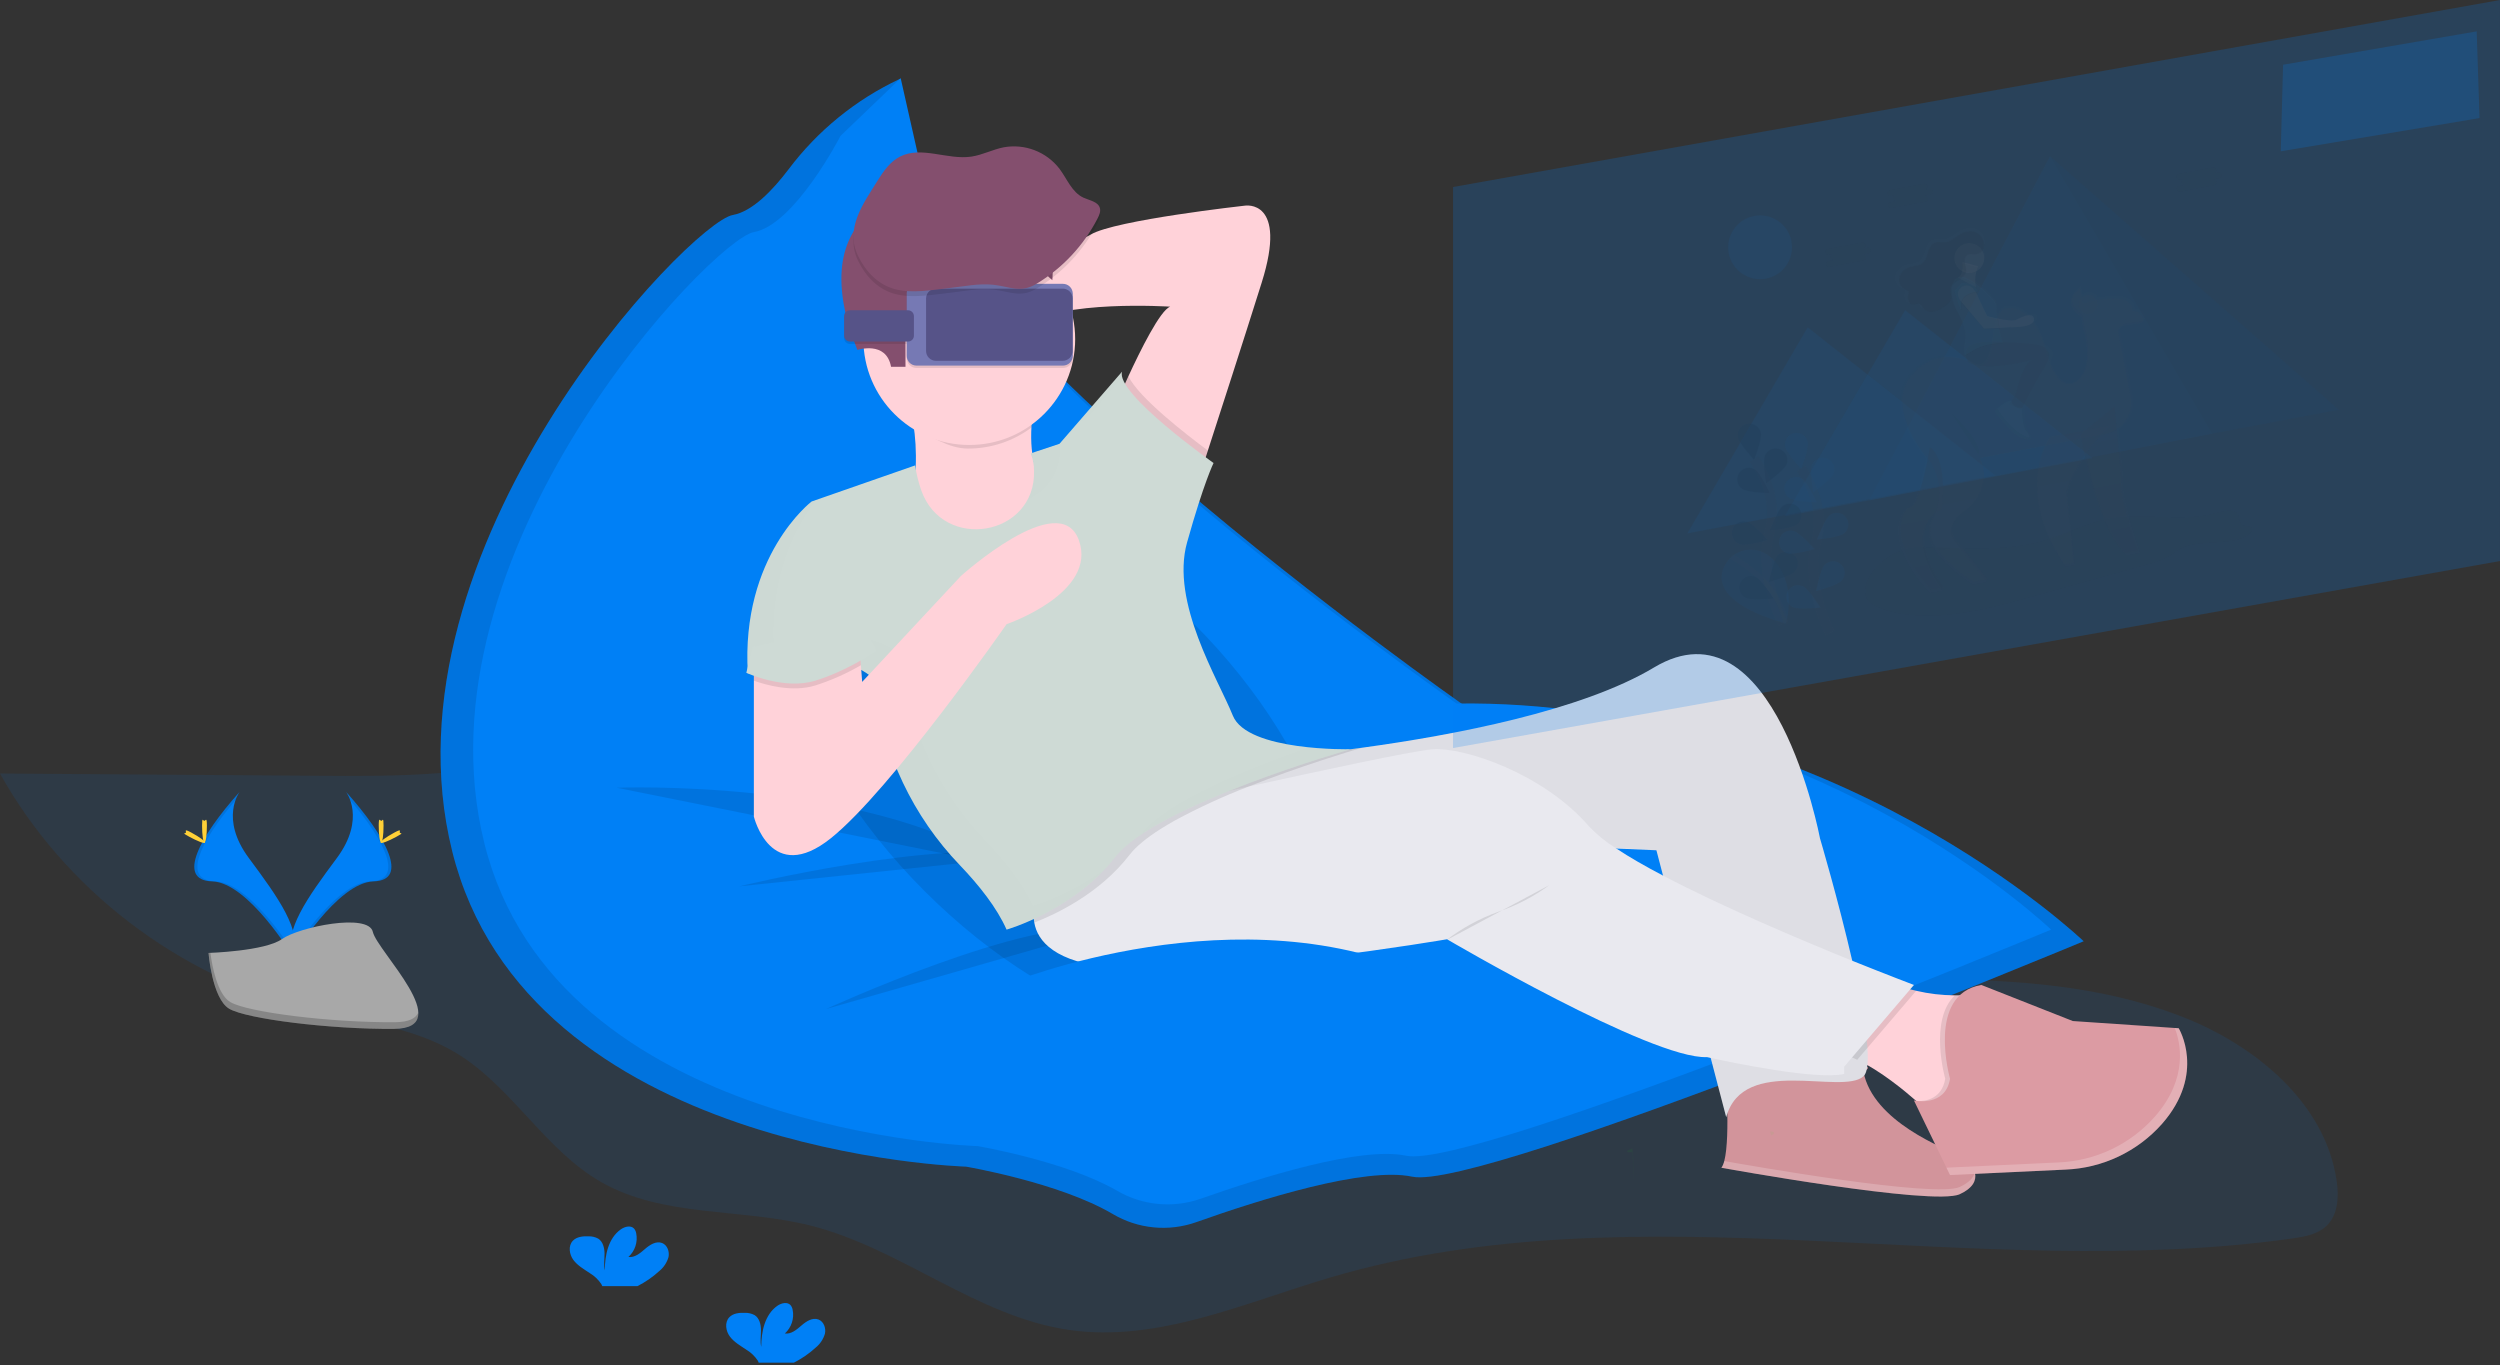 <svg width="500" height="273" viewBox="0 0 500 273" fill="none" xmlns="http://www.w3.org/2000/svg">
<rect x="0" y="0" width="500" height="273" fill="#333333" stroke="none"/>
<g clip-path="url(#clip0)">
<path opacity="0.1" d="M145.622 133.107C133.833 138.552 122.964 146.033 110.675 150.223C95.719 155.322 79.569 155.269 63.766 155.153L0 154.706C12.915 177.888 35.731 195.341 61.494 201.743C71.603 204.259 82.4 205.245 91.314 210.648C102.424 217.382 109.009 230.044 120.302 236.456C132.75 243.518 148.221 241.613 162.094 245.115C180.179 249.651 195.308 263.294 213.753 265.978C231.593 268.571 248.984 260.518 266.275 255.434C328.034 237.269 394.755 256.67 458.502 247.689C460.952 247.342 463.561 246.876 465.332 245.154C467.609 242.946 467.797 239.381 467.344 236.22C465.072 220.471 450.896 208.897 436.032 203.187C404.363 191.026 368.786 198.665 335.143 194.287C312.038 191.276 290.059 182.607 268.378 174.011C245.677 165.01 222.62 156.178 201.108 144.532C179.24 132.674 172.149 120.869 145.622 133.107Z" fill="#0080F6"/>
<path d="M345.242 216.714C345.242 216.714 346.205 231.145 344.28 233.551C344.28 233.551 386.639 241.248 391.934 238.842C397.229 236.437 394.823 232.589 391.934 231.145C389.046 229.702 374.605 224.411 372.68 214.309C372.68 214.309 378.938 211.422 358.72 215.271C338.503 219.119 345.242 216.714 345.242 216.714Z" fill="#DC9BA3"/>
<path opacity="0.05" d="M345.242 216.714C345.242 216.714 346.205 231.145 344.28 233.551C344.28 233.551 386.639 241.248 391.934 238.842C397.229 236.437 394.823 232.589 391.934 231.145C389.046 229.702 374.605 224.411 372.68 214.309C372.68 214.309 378.938 211.422 358.72 215.271C338.503 219.119 345.242 216.714 345.242 216.714Z" fill="black"/>
<path d="M180.044 15.75L179.861 15.837C171.123 19.956 163.522 26.143 157.718 33.862C154.435 38.191 150.402 42.319 146.565 43.002C138.045 44.502 75.396 109.618 90.434 170.221C105.471 230.824 193.2 233.325 193.2 233.325C193.2 233.325 211.857 236.486 222.563 242.807C225.062 244.284 227.857 245.194 230.747 245.471C233.638 245.749 236.554 245.388 239.29 244.413C252.036 239.882 272.985 233.311 282.43 235.331C296.461 238.338 416.729 188.251 416.729 188.251C416.729 188.251 366.61 140.145 292.938 141.17C292.938 141.17 176.665 60.031 180.675 26.473L180.044 15.75Z" fill="#0080F6"/>
<path opacity="0.1" d="M180.044 15.75L179.861 15.837C171.123 19.956 163.522 26.143 157.718 33.862C154.435 38.191 150.402 42.319 146.565 43.002C138.045 44.502 75.396 109.618 90.434 170.221C105.471 230.824 193.2 233.325 193.2 233.325C193.2 233.325 211.857 236.486 222.563 242.807C225.062 244.284 227.857 245.194 230.747 245.471C233.638 245.749 236.554 245.388 239.29 244.413C252.036 239.882 272.985 233.311 282.43 235.331C296.461 238.338 416.729 188.251 416.729 188.251C416.729 188.251 366.61 140.145 292.938 141.17C292.938 141.17 176.665 60.031 180.675 26.473L180.044 15.75Z" fill="black"/>
<path d="M180.135 15.634L168.101 27.179C168.101 27.179 158.955 44.978 150.772 46.421C142.589 47.864 82.419 110.401 96.86 168.608C111.301 226.816 195.539 229.221 195.539 229.221C195.539 229.221 213.07 232.189 223.386 238.13C225.887 239.594 228.676 240.497 231.561 240.779C234.445 241.06 237.357 240.713 240.094 239.761C252.364 235.431 272.239 229.221 281.217 231.145C294.695 234.032 410.221 185.926 410.221 185.926C410.221 185.926 362.085 139.745 291.325 140.707C291.325 140.707 179.649 62.777 183.5 30.546L180.135 15.634Z" fill="#0080F6"/>
<path opacity="0.1" d="M260.659 200.268C275.483 185.453 265.624 151.58 238.637 124.61C211.65 97.641 177.755 87.787 162.931 102.602C148.106 117.417 157.966 151.29 184.953 178.259C211.94 205.229 245.835 215.082 260.659 200.268Z" fill="black"/>
<path d="M180.135 76.728C180.135 76.728 185.43 85.386 182.06 102.223C178.691 119.06 190.725 119.06 190.725 119.06H214.793L222.976 97.894L211.423 98.856C211.423 98.856 203.721 96.932 207.091 79.133L180.135 76.728Z" fill="#FFD2D9"/>
<path d="M252.339 56.523C248.657 68.237 244.041 82.5 241.576 90.11L239.824 95.489L223.939 79.133C223.939 79.133 224.637 77.511 225.682 75.241C228.006 70.209 232.055 61.998 234.048 61.334C234.048 61.334 211.905 59.891 205.166 65.182C198.427 70.474 200.352 50.751 200.352 50.751C200.352 50.751 213.349 49.788 218.163 46.902C222.976 44.016 248.97 41.13 248.97 41.13C248.97 41.13 257.634 39.686 252.339 56.523Z" fill="#FFD2D9"/>
<path opacity="0.1" d="M165.213 201.802C165.213 201.802 206.129 183.041 220.569 185.927L165.213 201.802Z" fill="black"/>
<path opacity="0.1" d="M123.335 157.544C123.335 157.544 172.915 155.62 199.871 172.938L123.335 157.544Z" fill="black"/>
<path opacity="0.1" d="M147.884 177.267C147.884 177.267 186.874 167.646 207.573 171.014L147.884 177.267Z" fill="black"/>
<path d="M396.748 197.954L393.378 222.487L384.714 221.525C384.714 221.525 384.189 221.044 383.298 220.236C380.964 218.182 376.107 214.155 371.457 211.962C369.884 211.159 368.178 210.651 366.422 210.461L376.049 196.029C378.392 196.906 380.793 197.617 383.236 198.156C385.773 198.75 388.37 199.056 390.976 199.07C392.957 199.106 394.923 198.726 396.748 197.954Z" fill="#FFD2D9"/>
<path d="M372.68 215.271C368.347 219.12 348.612 210.942 345.242 223.449L342.142 211.586L332.597 175.079L331.283 170.052L323.33 169.711L232.074 165.819L226.894 165.607L224.17 165.492L227.785 163.702L251.853 151.782C251.853 151.782 260.518 151.176 272.479 149.535C290.607 147.053 316.283 142.199 330.782 133.507C354.85 119.075 363.996 167.661 363.996 167.661C363.996 167.661 367.654 179.991 370.446 192.137C371.775 197.91 372.906 203.683 373.334 208.041C373.743 211.74 373.618 214.439 372.68 215.271Z" fill="#E9E9EF"/>
<path opacity="0.05" d="M372.68 215.271C368.348 219.119 348.612 210.942 345.242 223.449L342.142 211.586L332.597 175.079L331.283 170.052L323.1 169.571L234.914 164.13L229.47 163.794L227.795 163.693L225.624 163.558L251.858 151.772C251.858 151.772 260.523 151.166 272.485 149.526C290.613 147.043 316.289 142.19 330.787 133.497C354.855 119.065 364.001 167.652 364.001 167.652C364.001 167.652 367.659 179.981 370.451 192.128C371.78 197.9 372.911 203.673 373.339 208.031C373.744 211.74 373.619 214.439 372.68 215.271Z" fill="black"/>
<path opacity="0.1" d="M383.236 198.156L374.812 208.027L371.442 211.962C369.869 211.159 368.163 210.651 366.407 210.461L376.034 196.029C378.382 196.907 380.788 197.617 383.236 198.156Z" fill="black"/>
<path d="M382.788 196.991L373.368 208.026L368.829 213.347V214.79C363.274 216.069 345.959 212.423 342.142 211.586C341.661 211.485 341.391 211.422 341.391 211.422C330.32 211.903 289.404 187.851 289.404 187.851C289.404 187.851 244.638 195.548 222.976 193.623C210.88 192.546 207.491 188.173 206.856 184.517C206.576 182.71 206.825 180.861 207.573 179.192L226.895 165.607L229.46 163.803L233.557 160.917C233.557 160.917 240.676 159.305 249.721 157.309C263.849 154.196 282.68 150.151 286.492 149.857C292.75 149.376 308.635 154.668 317.781 165.251C319.355 166.912 321.134 168.367 323.076 169.58L323.326 169.744C325.896 171.447 329.064 173.26 332.592 175.113C344.246 181.246 359.779 187.832 370.461 192.156C377.758 195.086 382.788 196.991 382.788 196.991Z" fill="#E9E9EF"/>
<path opacity="0.1" d="M396.748 197.953L393.379 222.487L384.714 221.525C384.714 221.525 384.189 221.044 383.299 220.235C385.224 220.279 388.382 219.726 389.046 215.752C389.046 215.752 385.71 204.087 390.972 199.069C392.954 199.106 394.922 198.726 396.748 197.953Z" fill="black"/>
<path d="M390.008 215.752C390.008 215.752 385.195 198.915 396.266 196.991L414.558 204.207L435.738 205.65C435.738 205.65 441.269 214.675 432.402 224.777C429.973 227.516 427.015 229.737 423.707 231.308C420.398 232.878 416.807 233.766 413.147 233.917L390.004 234.999L382.783 220.087C382.783 220.087 389.046 221.525 390.008 215.752Z" fill="#DC9BA3"/>
<path opacity="0.1" d="M272.485 149.525C270.078 150.233 260.027 153.229 249.745 157.299C244.665 159.254 239.716 161.534 234.929 164.125C233.932 164.683 233.003 165.246 232.089 165.814C229.393 167.522 227.222 169.273 225.879 171.009C219.939 178.706 211.212 182.824 206.87 184.512C206.591 182.705 206.84 180.856 207.587 179.187L226.895 165.607L224.17 165.492L227.785 163.702L225.614 163.567L251.849 151.782C251.849 151.782 260.528 151.175 272.485 149.525Z" fill="black"/>
<path opacity="0.1" d="M241.577 90.111L239.824 95.489L223.939 79.133C223.939 79.133 224.637 77.512 225.682 75.241C227.689 79.499 237.278 86.921 241.577 90.111Z" fill="black"/>
<path d="M184.266 98.101C183.697 96.47 183.282 94.79 183.024 93.083L162.325 100.299C162.325 100.299 148.125 111.123 149.569 134.694C149.569 134.694 167.139 128.2 174.84 135.897L174.999 137.254C176.628 150.702 182.583 163.259 191.967 173.034C195.818 177.051 199.404 181.583 201.315 185.926C201.315 185.926 214.793 182.078 222.977 171.495C231.16 160.912 270.15 149.848 270.15 149.848C270.15 149.848 249.452 150.329 246.563 143.113C243.675 135.897 234.048 120.503 237.417 108.477C240.787 96.451 242.712 92.602 242.712 92.602C242.712 92.602 222.977 78.652 224.421 74.322L211.905 88.754L206.129 90.678C206.583 91.795 206.813 92.989 206.808 94.195C207.116 107.274 188.651 110.42 184.266 98.101Z" fill="#CEDAD5"/>
<path d="M69.225 158.392C69.225 158.392 73.259 163.683 67.362 171.621C61.466 179.558 56.604 186.297 58.573 191.262C58.573 191.262 67.468 176.479 74.708 176.272C81.948 176.065 77.192 167.296 69.225 158.392Z" fill="#0080F6"/>
<path opacity="0.1" d="M69.225 158.392C69.576 158.901 69.853 159.459 70.048 160.046C77.114 168.34 80.874 176.08 74.086 176.277C67.761 176.46 60.175 187.76 58.355 190.617C58.416 190.838 58.488 191.054 58.572 191.267C58.572 191.267 67.468 176.484 74.707 176.277C81.947 176.07 77.191 167.296 69.225 158.392Z" fill="black"/>
<path d="M76.71 165.126C76.71 166.983 76.503 168.493 76.228 168.493C75.954 168.493 75.747 166.987 75.747 165.126C75.747 163.264 76.007 164.164 76.262 164.164C76.517 164.164 76.71 163.269 76.71 165.126Z" fill="#FFD037"/>
<path d="M79.295 167.344C77.663 168.233 76.243 168.787 76.123 168.541C76.002 168.296 77.22 167.411 78.852 166.526C80.484 165.641 79.839 166.285 79.964 166.526C80.089 166.766 80.926 166.454 79.295 167.344Z" fill="#FFD037"/>
<path d="M47.914 158.392C47.914 158.392 43.881 163.683 49.777 171.621C55.674 179.558 60.536 186.297 58.567 191.262C58.567 191.262 49.671 176.479 42.432 176.272C35.192 176.065 39.953 167.296 47.914 158.392Z" fill="#0080F6"/>
<path opacity="0.1" d="M47.914 158.392C47.563 158.901 47.286 159.459 47.091 160.046C40.025 168.34 36.265 176.08 43.053 176.277C49.378 176.46 56.964 187.76 58.783 190.617C58.724 190.838 58.651 191.054 58.567 191.267C58.567 191.267 49.671 176.484 42.432 176.277C35.192 176.07 39.953 167.296 47.914 158.392Z" fill="black"/>
<path d="M40.415 165.126C40.415 166.983 40.622 168.493 40.896 168.493C41.171 168.493 41.378 166.987 41.378 165.126C41.378 163.264 41.118 164.164 40.863 164.164C40.608 164.164 40.415 163.269 40.415 165.126Z" fill="#FFD037"/>
<path d="M37.844 167.344C39.476 168.233 40.896 168.787 41.017 168.541C41.137 168.296 39.919 167.411 38.287 166.526C36.656 165.641 37.301 166.285 37.175 166.526C37.05 166.766 36.213 166.454 37.844 167.344Z" fill="#FFD037"/>
<path d="M41.7 190.588C41.7 190.588 52.978 190.242 56.377 187.822C59.775 185.402 73.706 182.53 74.568 186.379C75.429 190.227 91.516 205.674 78.784 205.775C66.052 205.876 49.2 203.793 45.806 201.729C42.413 199.665 41.7 190.588 41.7 190.588Z" fill="#A8A8A8"/>
<path opacity="0.2" d="M79.015 204.443C66.283 204.544 49.431 202.461 46.037 200.397C43.452 198.824 42.422 193.182 42.081 190.579H41.705C41.705 190.579 42.417 199.671 45.811 201.735C49.205 203.798 66.057 205.886 78.789 205.78C82.467 205.752 83.733 204.443 83.665 202.509C83.15 203.688 81.749 204.419 79.015 204.443Z" fill="black"/>
<path d="M131.854 254.212C132.736 253.493 133.379 252.523 133.698 251.431C133.938 250.325 133.467 249.002 132.408 248.598C131.223 248.146 129.957 248.964 129 249.796C128.042 250.628 126.939 251.571 125.683 251.393C126.329 250.808 126.812 250.066 127.085 249.239C127.358 248.412 127.413 247.528 127.243 246.674C127.188 246.32 127.038 245.987 126.809 245.712C126.15 245.009 124.961 245.312 124.171 245.866C121.668 247.626 120.97 251.022 120.956 254.082C120.706 252.98 120.917 251.831 120.908 250.715C120.898 249.599 120.59 248.309 119.637 247.722C119.046 247.405 118.382 247.248 117.712 247.265C116.585 247.222 115.334 247.338 114.564 248.16C113.601 249.18 113.856 250.897 114.689 252.009C115.521 253.12 116.783 253.837 117.947 254.616C118.881 255.171 119.677 255.929 120.277 256.834C120.348 256.959 120.406 257.091 120.451 257.228H127.493C129.076 256.424 130.543 255.41 131.854 254.212Z" fill="#0080F6"/>
<path d="M163.143 269.515C164.025 268.796 164.668 267.826 164.987 266.734C165.227 265.628 164.756 264.305 163.697 263.901C162.512 263.449 161.246 264.266 160.289 265.099C159.331 265.931 158.228 266.874 156.972 266.696C157.618 266.111 158.101 265.368 158.374 264.541C158.647 263.714 158.702 262.831 158.532 261.977C158.477 261.622 158.328 261.29 158.098 261.014C157.439 260.312 156.25 260.615 155.461 261.168C152.957 262.929 152.259 266.325 152.245 269.385C151.995 268.283 152.207 267.133 152.197 266.017C152.187 264.901 151.879 263.612 150.926 263.025C150.335 262.708 149.671 262.55 149.001 262.568C147.874 262.525 146.623 262.64 145.853 263.463C144.89 264.483 145.145 266.2 145.978 267.311C146.81 268.423 148.072 269.139 149.237 269.919C150.17 270.473 150.967 271.231 151.566 272.136C151.637 272.262 151.695 272.394 151.74 272.531H158.782C160.365 271.727 161.832 270.712 163.143 269.515Z" fill="#0080F6"/>
<path d="M201.556 196.751C201.556 196.751 248.248 177.509 286.275 195.789L277.129 215.031L233.326 215.993L201.556 196.751Z" fill="#0080F6"/>
<path opacity="0.1" d="M206.359 85.454C206.506 83.655 206.75 81.867 207.091 80.095L180.135 77.689C180.135 77.689 182.002 79.301 182.816 85.314C185.978 87.19 189.671 89.716 193.613 89.716C198.213 89.723 202.69 88.226 206.359 85.454Z" fill="black"/>
<path d="M193.854 88.995C205.551 88.995 215.034 79.518 215.034 67.828C215.034 56.139 205.551 46.662 193.854 46.662C182.156 46.662 172.674 56.139 172.674 67.828C172.674 79.518 182.156 88.995 193.854 88.995Z" fill="#FFD2D9"/>
<path d="M178.21 73.361H181.098V65.183L183.986 56.524C183.986 56.524 198.427 49.789 205.166 51.232L210.461 56.043C210.461 56.043 211.905 44.498 203.241 40.168C194.576 35.839 179.172 37.763 175.322 41.13C171.471 44.498 165.213 50.27 170.027 66.145L171.471 69.993C171.471 69.993 177.247 68.069 178.21 73.361Z" fill="#844F6E"/>
<g opacity="0.05">
<path opacity="0.05" d="M215.621 84.472L217.2 83.948L224.488 75.564C224.345 75.166 224.328 74.734 224.44 74.327L215.621 84.472Z" fill="black"/>
<path opacity="0.05" d="M205.489 99.987C209.306 98.303 212.228 94.647 212.098 89.404C212.098 89.12 212.098 88.851 212.05 88.596L211.896 88.769L206.12 90.693C206.573 91.81 206.804 93.004 206.799 94.21C206.875 96.217 206.423 98.209 205.489 99.987Z" fill="black"/>
<path opacity="0.05" d="M261.64 149.453C249.577 153.648 233.24 160.253 228.272 166.684C228.152 166.843 228.027 166.992 227.901 167.165C241.12 158.107 270.15 149.848 270.15 149.848C267.308 149.877 264.467 149.746 261.64 149.453Z" fill="black"/>
<path opacity="0.05" d="M206.61 181.116C204.685 176.786 201.089 172.241 197.262 168.224C187.878 158.448 181.923 145.892 180.294 132.443L180.135 131.086C172.434 123.39 154.864 129.884 154.864 129.884C153.949 114.933 159.326 105.114 163.379 99.929L162.325 100.299C162.325 100.299 148.125 111.123 149.569 134.694C149.569 134.694 167.139 128.2 174.84 135.897L174.999 137.254C176.628 150.702 182.583 163.259 191.967 173.034C195.818 177.051 199.404 181.583 201.315 185.926C201.315 185.926 213.046 182.559 221.263 173.535C216.834 176.858 211.882 179.42 206.61 181.116Z" fill="black"/>
</g>
<path d="M201.315 124.833C201.315 124.833 178.21 158.025 166.176 167.646C154.142 177.267 150.772 163.317 150.772 163.317V132.529L171.952 130.124L172.179 133.044L172.434 136.378L192.17 115.212C192.17 115.212 211.905 97.413 215.756 107.996C219.607 118.579 201.315 124.833 201.315 124.833Z" fill="#FFD2D9"/>
<path opacity="0.1" d="M172.178 133.044C169.287 134.725 166.22 136.085 163.033 137.099C158.484 138.499 153.271 137.027 150.758 136.137V132.544L171.938 130.139L172.178 133.044Z" fill="black"/>
<path d="M150.532 129.403L149.266 134.555C149.266 134.555 156.789 138.062 163.047 136.138C169.305 134.214 174.118 130.846 175.081 130.365C176.044 129.884 171.23 124.593 171.23 124.593L150.532 129.403Z" fill="#CEDAD5"/>
<path opacity="0.1" d="M289.164 188.092C292.374 185.631 295.946 183.684 299.754 182.319C303.372 181.076 306.78 179.292 309.863 177.027" fill="black"/>
<path opacity="0.2" d="M435.739 205.65L434.949 205.597C436.095 208.483 437.751 215.598 430.959 223.348C428.529 226.087 425.572 228.308 422.263 229.879C418.955 231.449 415.364 232.336 411.704 232.488L389.287 233.536L390.004 235.013L413.153 233.916C416.813 233.765 420.404 232.878 423.712 231.307C427.021 229.737 429.978 227.516 432.408 224.776C441.269 214.674 435.739 205.65 435.739 205.65Z" fill="white"/>
<path opacity="0.05" d="M326.585 230.424H326.513C326.575 231.559 326.686 233.902 326.705 236.475C326.724 234.215 326.652 231.992 326.585 230.424Z" fill="#00FF00"/>
<path opacity="0.05" d="M354.003 226.268C354.07 226.559 354.146 226.846 354.229 227.129C354.701 226.859 355.38 226.349 354.003 226.268Z" fill="#00FF00"/>
<path opacity="0.2" d="M391.934 237.4C387 239.641 349.897 233.113 344.852 232.209C344.751 232.69 344.556 233.146 344.279 233.551C344.279 233.551 386.639 241.248 391.934 238.843C394.659 237.606 395.342 235.985 394.972 234.513C394.692 235.538 393.787 236.558 391.934 237.4Z" fill="white"/>
<path opacity="0.05" d="M326.512 230.429C326.488 229.947 326.469 229.702 326.469 229.702C326.469 229.702 324.019 230.578 326.512 230.429Z" fill="#00FF00"/>
<path opacity="0.1" d="M212.589 57.245H183.303C182.218 57.245 181.339 58.124 181.339 59.208V71.638C181.339 72.722 182.218 73.601 183.303 73.601H212.589C213.674 73.601 214.553 72.722 214.553 71.638V59.208C214.553 58.124 213.674 57.245 212.589 57.245Z" fill="black"/>
<path opacity="0.1" d="M181.608 62.537H169.998C169.349 62.537 168.823 63.063 168.823 63.711V67.617C168.823 68.265 169.349 68.791 169.998 68.791H181.608C182.257 68.791 182.783 68.265 182.783 67.617V63.711C182.783 63.063 182.257 62.537 181.608 62.537Z" fill="black"/>
<path d="M212.589 56.765H183.303C182.218 56.765 181.339 57.643 181.339 58.727V71.158C181.339 72.242 182.218 73.12 183.303 73.12H212.589C213.674 73.12 214.553 72.242 214.553 71.158V58.727C214.553 57.643 213.674 56.765 212.589 56.765Z" fill="#7679B4"/>
<path d="M212.555 57.727H187.178C186.093 57.727 185.214 58.605 185.214 59.689V70.195C185.214 71.279 186.093 72.158 187.178 72.158H212.555C213.64 72.158 214.519 71.279 214.519 70.195V59.689C214.519 58.605 213.64 57.727 212.555 57.727Z" fill="#565388"/>
<path d="M181.608 62.056H169.998C169.349 62.056 168.823 62.581 168.823 63.229V67.136C168.823 67.784 169.349 68.309 169.998 68.309H181.608C182.257 68.309 182.783 67.784 182.783 67.136V63.229C182.783 62.581 182.257 62.056 181.608 62.056Z" fill="#565388"/>
<path opacity="0.1" d="M207.313 57.717C212.522 54.569 216.752 50.036 219.53 44.623C219.852 43.993 220.16 43.285 219.982 42.602C219.641 41.294 217.932 41.063 216.699 40.5C214.403 39.447 213.436 36.786 211.929 34.761C210.641 33.072 208.91 31.773 206.927 31.009C204.944 30.244 202.788 30.044 200.699 30.432C198.504 30.874 196.473 31.961 194.258 32.289C189.483 32.986 184.275 30.095 179.986 32.289C178.032 33.294 176.708 35.175 175.543 37.051C172.621 41.722 168.958 46.672 171.615 52.151C173.141 55.283 175.577 57.88 178.999 58.794C182.422 59.709 186.383 58.949 189.863 58.568C192.728 58.261 195.726 57.606 198.61 57.909C201.984 58.275 204.093 59.651 207.313 57.717Z" fill="black"/>
<path d="M207.313 56.754C212.522 53.607 216.752 49.073 219.53 43.66C219.852 43.03 220.16 42.322 219.982 41.639C219.641 40.331 217.932 40.1 216.699 39.537C214.403 38.484 213.436 35.824 211.929 33.798C210.641 32.109 208.91 30.81 206.927 30.046C204.944 29.281 202.788 29.082 200.699 29.469C198.504 29.911 196.473 30.999 194.258 31.326C189.483 32.023 184.275 29.132 179.986 31.326C178.032 32.331 176.708 34.212 175.543 36.088C172.621 40.759 168.958 45.709 171.615 51.188C173.141 54.32 175.577 56.918 178.999 57.832C182.422 58.746 186.383 57.986 189.863 57.606C192.728 57.298 195.726 56.644 198.61 56.947C201.984 57.312 204.093 58.688 207.313 56.754Z" fill="#844F6E"/>
<path opacity="0.2" d="M499.995 112.205L290.607 149.607V37.402L499.995 0V112.205Z" fill="#0080F6"/>
<path opacity="0.2" d="M456.614 12.946L495.34 6.273L495.903 23.615L456.152 30.259L456.614 12.946Z" fill="#0080F6"/>
<g opacity="0.2">
<path opacity="0.1" d="M381.292 109.766C382.605 109.47 383.953 109.358 385.296 109.435C393.215 109.574 401.432 110.349 409.201 107.991C413.326 106.75 417.028 104.701 421.283 103.821C428.504 102.334 435.724 104.504 442.824 102.695C444.268 102.325 446.035 101.805 447.06 102.363C448.249 103.008 447.407 104.682 448.856 105.105C449.314 105.162 449.766 105.265 450.203 105.413C450.733 105.721 450.401 106.375 449.871 106.794C446.651 109.406 440.1 107.669 436.066 109.781C435.17 110.262 434.496 110.868 433.659 111.368C432.333 112.051 430.928 112.569 429.476 112.908L407.078 119.161C401.716 120.658 396.281 122.173 390.736 122.832C385.191 123.491 379.438 123.222 375.376 121.341C374.504 120.937 373.696 120.441 373.364 119.768C371.785 116.593 375.713 111.248 381.292 109.766Z" fill="#252223"/>
<path opacity="0.3" d="M361.532 65.452L380.271 80.259L399.011 95.061L368.232 100.877L337.454 106.688L349.493 86.07L361.532 65.452Z" fill="#0080F6"/>
<path opacity="0.3" d="M381.017 62.027L399.757 76.829L418.496 91.636L387.718 97.447L356.939 103.263L368.978 82.645L381.017 62.027Z" fill="#0080F6"/>
<path opacity="0.2" d="M410 31.226L373.835 100.074L442.419 86.734L467.763 81.948L410 31.226Z" fill="#0080F6"/>
<path opacity="0.1" d="M467.763 81.948L442.42 86.734L410 31.226L467.763 81.948Z" fill="black"/>
<path opacity="0.2" d="M429.067 63.144C428.945 62.696 428.669 62.305 428.286 62.041C427.904 61.777 427.441 61.656 426.978 61.701C426.978 61.701 427.459 57.92 419.661 59.445C419.527 59.172 419.332 58.934 419.091 58.748C418.851 58.562 418.57 58.434 418.272 58.374C417.974 58.314 417.666 58.322 417.372 58.4C417.078 58.477 416.806 58.62 416.576 58.819L416.244 57.063C416.244 57.063 411.969 59.512 416.499 63.005L417.043 65.891C417.056 65.964 417.079 66.035 417.11 66.103C417.134 66.155 417.154 66.21 417.168 66.266C417.375 67.108 418.896 73.78 415.44 76.06C411.738 78.538 409.62 70.903 409.62 70.903C407.213 60.931 402.631 60.97 401.543 61.128C401.413 61.128 401.278 61.157 401.143 61.167C400.633 61.196 399.049 61.763 398.443 67.512C397.716 74.41 395.073 72.688 395.073 72.688C389.148 69.46 384.965 72.284 384.965 72.284C374.683 78.326 383.424 89.66 385.229 91.81C384.551 95.23 383.179 101.258 381.86 101.508C379.992 101.859 376.498 108.411 385.961 118.6L388.479 118.119C388.479 118.119 380.695 107.959 386.823 102.903C386.69 103.275 386.529 103.637 386.341 103.985C382.909 109.849 394.587 116.916 394.587 116.916L397.389 116.387L390.919 108.243C388.349 104.875 393.143 102.124 393.143 102.124C398.818 97.38 395.896 91.656 395.896 91.656L409.143 89.154C407.507 92.772 405.1 101.662 413.1 113.371L414.968 113.02L413.442 98.819C413.442 98.819 413.923 95.764 417.168 91.156C418.458 96.928 421.192 106.891 425.322 111.062L428.027 110.552C428.027 110.552 424.73 101.099 424.658 97.563C424.624 96.12 424.561 94.701 424.432 93.277L423.758 85.83C424.851 85.138 425.707 84.13 426.215 82.941C426.722 81.751 426.855 80.435 426.598 79.168L424.109 66.247C424.074 66.065 424.076 65.878 424.116 65.697C424.156 65.516 424.232 65.345 424.34 65.195C424.449 65.044 424.586 64.918 424.745 64.822C424.904 64.727 425.081 64.665 425.264 64.64L428.456 64.207C428.571 64.187 428.68 64.142 428.776 64.074C428.872 64.007 428.952 63.92 429.01 63.819C429.069 63.717 429.104 63.604 429.114 63.487C429.124 63.371 429.108 63.254 429.067 63.144Z" fill="url(#paint0_linear)"/>
<path opacity="0.2" d="M416.07 86.889C416.07 86.889 419.064 104.716 424.923 110.624L427.58 110.143C427.58 110.143 424.345 100.863 424.258 97.404C424.225 96 424.167 94.595 424.037 93.195L422.949 81.169L416.07 86.889Z" fill="#535461"/>
<path opacity="0.05" d="M416.07 86.889C416.07 86.889 419.064 104.716 424.923 110.624L427.58 110.143C427.58 110.143 424.345 100.863 424.258 97.404C424.225 96 424.167 94.595 424.037 93.195L422.949 81.169L416.07 86.889Z" fill="black"/>
<path opacity="0.2" d="M385.99 89.442C385.99 89.442 384.065 100.896 382.245 101.243C380.426 101.589 376.979 108.021 386.274 118.022L388.748 117.541C388.748 117.541 380.18 106.361 388.33 101.786C388.325 101.801 389.745 92.237 385.99 89.442Z" fill="#535461"/>
<path opacity="0.05" d="M385.99 89.442C385.99 89.442 384.065 100.896 382.245 101.243C380.426 101.589 376.979 108.021 386.274 118.022L388.748 117.541C388.748 117.541 380.18 106.361 388.33 101.786C388.325 101.801 389.745 92.237 385.99 89.442Z" fill="black"/>
<path opacity="0.2" d="M416.807 66.3L416.272 63.481C411.829 60.056 416.022 57.65 416.022 57.65L416.595 60.671C427.122 57.641 426.559 62.201 426.559 62.201C427.011 62.155 427.465 62.27 427.84 62.527C428.216 62.783 428.488 63.163 428.61 63.601C428.649 63.711 428.663 63.828 428.65 63.944C428.638 64.06 428.6 64.172 428.54 64.272C428.479 64.371 428.396 64.456 428.298 64.52C428.201 64.584 428.09 64.625 427.974 64.64L424.84 65.068C424.66 65.092 424.486 65.153 424.33 65.247C424.174 65.34 424.039 65.465 423.932 65.613C423.826 65.76 423.751 65.928 423.712 66.106C423.673 66.284 423.67 66.467 423.704 66.646L426.145 79.331C426.322 80.239 426.3 81.175 426.079 82.073C425.858 82.971 425.443 83.81 424.865 84.532C423.96 85.643 422.511 86.643 420.2 87.009L396.017 91.579C396.017 91.579 398.905 97.203 393.311 101.854C393.311 101.854 388.604 104.543 391.126 107.863L397.475 115.858L394.726 116.377C394.726 116.377 383.265 109.441 386.635 103.682C387.55 101.852 387.96 99.812 387.824 97.771C387.688 95.73 387.01 93.762 385.86 92.07C385.86 92.07 374.115 79.12 385.297 72.549C385.297 72.549 389.422 69.778 395.237 72.948C395.237 72.948 397.831 74.636 398.544 67.868C399.136 62.225 400.691 61.667 401.191 61.638C401.321 61.638 401.451 61.638 401.581 61.6C402.65 61.446 407.16 61.407 409.514 71.197C409.514 71.197 411.593 78.672 415.218 76.282C418.612 74.045 417.144 67.493 416.917 66.66C416.903 66.606 416.884 66.553 416.86 66.502C416.834 66.437 416.816 66.369 416.807 66.3Z" fill="#535461"/>
<path opacity="0.2" d="M409.981 87.374C409.981 87.374 402.539 97.693 412.912 112.87L414.746 112.523L413.249 98.573C413.249 98.573 414.135 92.719 422.169 85.036L409.981 87.374Z" fill="#535461"/>
<path opacity="0.2" d="M417.988 62.803C419.051 62.603 419.75 61.579 419.549 60.516C419.348 59.454 418.323 58.755 417.26 58.956C416.197 59.157 415.498 60.181 415.699 61.243C415.9 62.306 416.924 63.004 417.988 62.803Z" fill="#535461"/>
<path opacity="0.2" d="M409.374 73.698C411.637 70.258 410.289 70.032 409.413 69.128C408.816 68.512 403.8 68.276 400.676 68.19C400.609 67.949 400.503 67.545 400.378 67.055C400.378 67.055 400.128 66.15 400.012 65.515H400.209L400.18 65.328L404.031 65.121C407.319 64.986 407.478 63.678 407.478 63.678C407.555 61.431 403.844 63.586 403.844 63.586C403.107 63.947 401.153 63.678 399.627 63.379C399.584 63.06 399.56 62.739 399.555 62.417C399.574 61.92 399.541 61.422 399.458 60.931C399.404 60.507 399.238 60.105 398.977 59.767C397.848 58.418 396.543 57.227 395.097 56.226C395.012 55.377 395.091 54.52 395.328 53.7C395.912 53.401 396.385 52.922 396.676 52.334C396.967 51.746 397.062 51.08 396.946 50.434C396.89 50.138 396.789 49.853 396.647 49.587C397.336 48.673 397.013 47.11 396.06 46.254C395.958 46.162 395.849 46.08 395.733 46.008C395.114 45.595 394.366 45.424 393.629 45.527C392.808 45.661 392.027 45.981 391.347 46.461C390.534 46.999 389.745 47.682 388.772 47.788C388.069 47.865 387.328 47.625 386.669 47.841C385.797 48.12 385.35 49.049 385.071 49.9C384.791 50.752 384.522 51.69 383.766 52.2C383.107 52.642 382.255 52.637 381.48 52.825C380.938 52.939 380.434 53.184 380.01 53.539C379.586 53.894 379.256 54.347 379.049 54.86C378.896 55.321 378.899 55.82 379.057 56.28C379.216 56.739 379.52 57.135 379.925 57.405C380.052 57.498 380.191 57.574 380.339 57.631C380.504 57.681 380.664 57.744 380.82 57.818C380.863 57.85 380.899 57.889 380.926 57.935C380.953 57.98 380.971 58.031 380.979 58.083C380.981 58.214 380.953 58.344 380.897 58.463C380.808 58.728 380.774 59.009 380.798 59.288C380.822 59.567 380.903 59.838 381.037 60.084C381.126 60.264 381.264 60.414 381.436 60.517C381.485 60.557 381.538 60.591 381.595 60.618C382.158 60.863 382.856 60.31 383.415 60.56H383.458C383.675 60.795 383.862 61.055 384.016 61.335C384.148 61.5 384.312 61.637 384.498 61.739C384.988 62.059 385.58 62.186 386.158 62.095C386.893 61.953 387.594 61.672 388.223 61.267C389.075 60.786 390.004 60.118 390.072 59.165C390.11 58.583 389.807 58.02 389.879 57.443C389.918 57.167 390.03 56.907 390.202 56.688C390.106 57.175 390.072 57.673 390.101 58.169C390.118 58.572 390.166 58.972 390.245 59.367C390.428 60.4 390.8 61.39 391.343 62.287C392.072 63.455 392.607 64.734 392.926 66.073C393.04 66.663 393.05 67.269 392.955 67.863C392.647 69.585 392.681 70.326 392.768 70.638C392.82 71.062 392.96 71.067 392.96 71.067H392.994C393.009 71.358 393.083 71.644 393.212 71.906C393.341 72.168 393.523 72.401 393.745 72.591C398.101 74.391 406.963 71.841 406.963 71.841C405.172 72.471 403.892 77.373 403.892 77.373C403.697 78.44 403.251 79.446 402.592 80.308C401.629 80.163 400.493 81.241 399.637 81.871L399.564 81.919C399.481 81.976 399.411 82.05 399.358 82.137C399.306 82.223 399.273 82.32 399.261 82.42C399.249 82.52 399.259 82.622 399.29 82.718C399.32 82.814 399.371 82.903 399.439 82.977L402.847 86.71C404.811 88.1 405.942 88.192 406.26 87.797C406.467 87.538 406.327 87.076 405.846 86.629C404.681 85.546 404.85 82.034 404.883 81.736C405.418 80.534 407.473 76.589 409.374 73.698Z" fill="url(#paint1_linear)"/>
<path opacity="0.2" d="M395.602 53.258C395.602 53.258 394.611 55.533 395.265 57.491L391.573 55.533C391.573 55.533 392.748 55.216 392.502 52.421L395.602 53.258Z" fill="#F9D5C6"/>
<path opacity="0.2" d="M398.077 68.339C398.077 68.339 407.873 68.479 408.706 69.364C409.539 70.249 410.814 70.485 408.706 73.823C406.597 77.162 404.268 81.963 404.268 81.963L401.774 80.823C402.678 79.868 403.277 78.665 403.493 77.369C403.493 77.369 404.677 72.592 406.381 71.99C406.381 71.99 398.02 74.424 393.865 72.645C393.865 72.645 392.758 71.812 393.273 70.008C393.788 68.204 398.077 68.339 398.077 68.339Z" fill="#353535"/>
<path opacity="0.1" d="M392.637 55.62C392.637 55.62 390.192 55.018 390.37 58.766C390.44 60.124 390.84 61.444 391.535 62.614C392.329 63.971 393.46 66.304 393.128 68.242C392.646 71.177 393.128 71.181 393.128 71.181L394.379 70.421C396.066 69.392 398.002 68.843 399.978 68.834H400.56C400.56 68.834 399.386 64.62 399.361 62.754C399.361 61.868 399.361 61.046 398.827 60.348C397.157 58.193 393.807 55.615 392.637 55.62Z" fill="black"/>
<path opacity="0.2" d="M392.604 55.447C392.604 55.447 390.158 54.845 390.336 58.593C390.407 59.951 390.807 61.272 391.501 62.441C392.296 63.798 393.427 66.131 393.095 68.069C392.613 71.004 393.095 71.009 393.095 71.009L394.346 70.249C396.033 69.219 397.968 68.671 399.944 68.661H400.527C400.527 68.661 399.352 64.447 399.328 62.581C399.328 61.696 399.328 60.873 398.794 60.175C397.124 58.011 393.773 55.447 392.604 55.447Z" fill="#409CD6"/>
<path opacity="0.1" d="M391.693 58.448C391.794 58.172 391.963 57.925 392.184 57.73C392.405 57.536 392.672 57.4 392.959 57.335C393.246 57.27 393.546 57.277 393.829 57.358C394.112 57.438 394.371 57.588 394.582 57.794C394.959 58.191 395.26 58.654 395.467 59.16C396.627 61.787 397.508 63.422 397.508 63.422C398.254 63.533 398.99 63.703 399.708 63.932C399.819 64.832 399.963 65.765 399.963 65.765L396.839 65.919L392.56 60.849C392.56 60.849 391.255 59.776 391.693 58.448Z" fill="black"/>
<path opacity="0.2" d="M391.656 58.261C391.756 57.984 391.925 57.737 392.146 57.543C392.367 57.348 392.634 57.212 392.921 57.147C393.209 57.082 393.508 57.09 393.791 57.17C394.074 57.251 394.333 57.401 394.544 57.607C394.921 58.003 395.222 58.466 395.429 58.973C396.589 61.599 397.47 63.235 397.47 63.235C397.47 63.235 402.173 64.529 403.386 63.918C403.386 63.918 406.881 61.835 406.823 64.029C406.823 64.029 406.684 65.289 403.574 65.4L396.806 65.732L392.527 60.661C392.527 60.661 391.222 59.569 391.656 58.261Z" fill="#F9D5C6"/>
<path opacity="0.1" d="M392.219 53.657C392.31 53.219 392.517 53.388 392.45 52.618L395.55 53.455C395.421 53.768 395.315 54.09 395.232 54.417C394.922 54.524 394.597 54.584 394.269 54.595C393.586 54.73 392.801 53.98 392.219 53.657Z" fill="black"/>
<path opacity="0.2" d="M394.42 54.55C396.039 54.244 397.104 52.684 396.798 51.065C396.492 49.447 394.931 48.383 393.311 48.688C391.692 48.994 390.627 50.554 390.933 52.173C391.239 53.791 392.8 54.856 394.42 54.55Z" fill="#F9D5C6"/>
<path opacity="0.1" d="M395.088 50.906C394.559 50.935 393.981 50.766 393.533 51.045C393.086 51.324 392.956 52.089 393.052 52.686C393.148 53.282 393.398 53.884 393.259 54.475C393.071 55.25 392.296 55.726 391.622 56.135C390.948 56.544 390.178 57.097 390.106 57.876C390.043 58.439 390.332 58.992 390.298 59.56C390.241 60.488 389.369 61.128 388.561 61.6C387.977 61.987 387.323 62.257 386.635 62.393C386.285 62.456 385.925 62.424 385.591 62.303C385.258 62.181 384.962 61.973 384.734 61.701C384.517 61.402 384.387 61.003 384.05 60.849C383.521 60.599 382.861 61.138 382.332 60.897C382.146 60.799 381.997 60.641 381.908 60.45C381.781 60.209 381.703 59.946 381.679 59.675C381.655 59.404 381.686 59.131 381.769 58.872C381.82 58.756 381.845 58.629 381.841 58.502C381.798 58.199 381.427 58.098 381.138 57.987C380.663 57.76 380.286 57.367 380.079 56.883C379.872 56.399 379.848 55.856 380.012 55.356C380.197 54.862 380.504 54.423 380.903 54.078C381.303 53.733 381.782 53.495 382.298 53.383C383.03 53.2 383.839 53.21 384.455 52.787C385.167 52.306 385.417 51.377 385.673 50.55C385.928 49.722 386.347 48.818 387.17 48.553C387.805 48.347 388.493 48.582 389.158 48.515C390.077 48.419 390.818 47.755 391.564 47.235C392.201 46.771 392.938 46.463 393.716 46.336C394.106 46.276 394.503 46.3 394.882 46.408C395.261 46.516 395.612 46.705 395.911 46.961C397.24 48.169 397.322 50.786 395.088 50.906Z" fill="black"/>
<path opacity="0.2" d="M394.977 50.834C394.447 50.863 393.87 50.694 393.422 50.973C392.974 51.252 392.844 52.017 392.941 52.614C393.037 53.21 393.287 53.811 393.148 54.403C392.96 55.178 392.185 55.654 391.511 56.063C390.837 56.472 390.067 57.025 389.995 57.804C389.932 58.367 390.221 58.92 390.187 59.488C390.129 60.416 389.258 61.056 388.45 61.528C387.866 61.915 387.212 62.185 386.524 62.321C386.176 62.384 385.817 62.353 385.484 62.233C385.151 62.114 384.856 61.908 384.628 61.638C384.411 61.34 384.281 60.941 383.944 60.787C383.414 60.537 382.755 61.075 382.226 60.835C382.039 60.736 381.89 60.579 381.802 60.387C381.675 60.147 381.597 59.883 381.573 59.613C381.549 59.342 381.579 59.069 381.662 58.81C381.714 58.693 381.739 58.566 381.735 58.439C381.691 58.136 381.321 58.035 381.032 57.924C380.556 57.697 380.18 57.305 379.973 56.821C379.766 56.337 379.742 55.794 379.905 55.293C380.091 54.799 380.397 54.36 380.797 54.016C381.196 53.671 381.676 53.432 382.192 53.321C382.924 53.138 383.732 53.148 384.348 52.724C385.061 52.243 385.311 51.315 385.566 50.487C385.821 49.66 386.24 48.756 387.063 48.491C387.699 48.284 388.387 48.52 389.051 48.453C389.971 48.356 390.712 47.693 391.458 47.173C392.095 46.709 392.832 46.401 393.61 46.273C393.999 46.213 394.397 46.238 394.776 46.346C395.155 46.454 395.506 46.642 395.805 46.899C397.128 48.097 397.21 50.709 394.977 50.834Z" fill="#2F302F"/>
<path opacity="0.1" d="M395.853 58.376C395.853 58.376 392.002 58.626 392.329 61.316C392.657 64.005 390.991 58.251 390.991 58.251L392.488 56.64L394.625 56.899L395.853 58.376Z" fill="black"/>
<path opacity="0.2" d="M395.752 58.299C395.752 58.299 391.901 58.549 392.229 61.238C392.556 63.927 390.891 58.174 390.891 58.174L392.388 56.562L394.525 56.822L395.752 58.299Z" fill="#409CD6"/>
<path opacity="0.2" d="M399.304 82.795L402.548 86.456C404.416 87.822 405.485 87.899 405.783 87.538C405.976 87.288 405.841 86.836 405.383 86.398C404.223 85.291 404.421 81.587 404.421 81.587C403.961 81.602 403.508 81.476 403.122 81.227C402.736 80.978 402.435 80.617 402.259 80.192C401.34 80.048 400.281 81.092 399.472 81.698L399.405 81.746C399.324 81.805 399.257 81.879 399.207 81.966C399.158 82.052 399.127 82.148 399.117 82.248C399.108 82.347 399.12 82.447 399.152 82.541C399.184 82.635 399.236 82.722 399.304 82.795Z" fill="#409CD6"/>
<path opacity="0.1" d="M404.426 81.596C404.426 81.596 402.578 81.851 402.265 80.201C402.447 80.621 402.749 80.977 403.134 81.225C403.519 81.474 403.968 81.603 404.426 81.596Z" fill="black"/>
<path opacity="0.1" d="M399.305 82.794L402.549 86.455C404.417 87.821 405.485 87.898 405.784 87.537C404.85 87.249 402.207 86.094 399.483 81.712L399.415 81.76C399.336 81.818 399.27 81.891 399.221 81.976C399.172 82.061 399.141 82.155 399.131 82.253C399.121 82.35 399.131 82.449 399.161 82.542C399.19 82.635 399.24 82.721 399.305 82.794Z" fill="black"/>
<path opacity="0.2" d="M346.191 111.446C346.191 111.446 337.608 119.114 357.166 124.718C357.166 124.718 359.717 116.675 354.244 111.547C353.18 110.546 351.786 109.97 350.326 109.927C348.866 109.885 347.441 110.379 346.321 111.316L346.191 111.446Z" fill="#0080F6"/>
<path opacity="0.2" d="M346.272 111.302C346.272 111.302 355.77 116.059 357.166 124.718" stroke="#535461" stroke-miterlimit="10"/>
<path opacity="0.2" d="M356.627 124.8C356.627 124.8 351.645 115.073 353.816 106.814C354.753 103.347 354.537 99.67 353.2 96.336C352.555 94.762 351.767 93.25 350.846 91.819" stroke="#535461" stroke-width="2" stroke-miterlimit="10"/>
<path opacity="0.2" d="M352.184 86.628C352.425 87.888 350.826 91.982 350.826 91.982C350.826 91.982 347.847 88.754 347.611 87.494C347.496 86.888 347.627 86.261 347.974 85.751C348.322 85.242 348.858 84.891 349.464 84.776C350.071 84.661 350.698 84.792 351.208 85.139C351.718 85.487 352.069 86.022 352.184 86.628Z" fill="#0080F6"/>
<path opacity="0.2" d="M357.286 92.906C356.805 94.094 353.238 96.663 353.238 96.663C353.238 96.663 352.492 92.333 352.978 91.145C353.094 90.861 353.264 90.602 353.48 90.384C353.696 90.165 353.952 89.992 354.235 89.872C354.518 89.753 354.822 89.691 355.129 89.689C355.436 89.686 355.741 89.745 356.025 89.861C356.31 89.976 356.568 90.147 356.787 90.362C357.005 90.578 357.179 90.834 357.299 91.117C357.418 91.4 357.481 91.703 357.483 92.01C357.485 92.317 357.426 92.621 357.31 92.906H357.286Z" fill="#0080F6"/>
<path opacity="0.2" d="M359.38 104.884C358.36 105.664 353.984 106.087 353.984 106.087C353.984 106.087 355.53 101.974 356.545 101.195C357.035 100.82 357.653 100.654 358.265 100.735C358.877 100.816 359.431 101.136 359.806 101.625C360.182 102.114 360.347 102.733 360.266 103.344C360.186 103.955 359.865 104.509 359.376 104.884H359.38Z" fill="#0080F6"/>
<path opacity="0.2" d="M358.923 114.304C358.051 115.266 353.811 116.396 353.811 116.396C353.811 116.396 354.634 112.067 355.51 111.143C355.717 110.919 355.967 110.738 356.245 110.611C356.522 110.483 356.822 110.412 357.128 110.4C357.433 110.389 357.738 110.437 358.024 110.543C358.311 110.649 358.573 110.811 358.797 111.018C359.022 111.226 359.203 111.475 359.33 111.753C359.458 112.03 359.529 112.33 359.541 112.635C359.553 112.94 359.504 113.244 359.398 113.531C359.292 113.817 359.13 114.08 358.923 114.304Z" fill="#0080F6"/>
<path opacity="0.2" d="M348.482 97.813C349.555 98.52 353.945 98.636 353.945 98.636C353.945 98.636 352.121 94.643 351.057 93.931C350.802 93.763 350.516 93.646 350.216 93.588C349.916 93.53 349.607 93.532 349.308 93.593C349.008 93.654 348.724 93.774 348.47 93.945C348.217 94.116 348 94.335 347.832 94.59C347.663 94.845 347.547 95.13 347.489 95.43C347.431 95.73 347.432 96.039 347.493 96.338C347.555 96.637 347.674 96.922 347.846 97.175C348.017 97.428 348.236 97.645 348.491 97.813H348.482Z" fill="#0080F6"/>
<path opacity="0.2" d="M348.087 108.844C349.324 109.2 353.546 107.992 353.546 107.992C353.546 107.992 350.609 104.726 349.372 104.37C348.779 104.199 348.143 104.272 347.603 104.57C347.063 104.869 346.664 105.369 346.494 105.962C346.323 106.555 346.396 107.191 346.694 107.73C346.993 108.27 347.494 108.668 348.087 108.839V108.844Z" fill="#0080F6"/>
<path opacity="0.2" d="M349.161 119.605C350.316 120.163 354.687 119.691 354.687 119.691C354.687 119.691 352.343 115.977 351.187 115.419C350.631 115.151 349.991 115.114 349.408 115.317C348.825 115.52 348.346 115.946 348.078 116.502C347.809 117.057 347.772 117.697 347.975 118.28C348.178 118.863 348.605 119.341 349.161 119.609V119.605Z" fill="#0080F6"/>
<path opacity="0.25" d="M352.184 86.628C352.425 87.888 350.826 91.982 350.826 91.982C350.826 91.982 347.847 88.754 347.611 87.494C347.496 86.888 347.627 86.261 347.974 85.751C348.322 85.242 348.858 84.891 349.464 84.776C350.071 84.661 350.698 84.792 351.208 85.139C351.718 85.487 352.069 86.022 352.184 86.628Z" fill="black"/>
<path opacity="0.25" d="M357.286 92.906C356.805 94.094 353.238 96.663 353.238 96.663C353.238 96.663 352.492 92.333 352.978 91.145C353.094 90.861 353.264 90.602 353.48 90.384C353.696 90.165 353.952 89.992 354.235 89.872C354.518 89.753 354.822 89.691 355.129 89.689C355.436 89.686 355.741 89.745 356.025 89.861C356.31 89.976 356.568 90.147 356.787 90.362C357.005 90.578 357.179 90.834 357.299 91.117C357.418 91.4 357.481 91.703 357.483 92.01C357.485 92.317 357.426 92.621 357.31 92.906H357.286Z" fill="black"/>
<path opacity="0.25" d="M359.38 104.884C358.36 105.664 353.984 106.087 353.984 106.087C353.984 106.087 355.53 101.974 356.545 101.195C357.035 100.82 357.653 100.654 358.265 100.735C358.877 100.816 359.431 101.136 359.806 101.625C360.182 102.114 360.347 102.733 360.266 103.344C360.186 103.955 359.865 104.509 359.376 104.884H359.38Z" fill="black"/>
<path opacity="0.25" d="M358.923 114.304C358.051 115.266 353.811 116.396 353.811 116.396C353.811 116.396 354.634 112.067 355.51 111.143C355.717 110.919 355.967 110.738 356.245 110.611C356.522 110.483 356.822 110.412 357.128 110.4C357.433 110.389 357.738 110.437 358.024 110.543C358.311 110.649 358.573 110.811 358.797 111.018C359.022 111.226 359.203 111.475 359.33 111.753C359.458 112.03 359.529 112.33 359.541 112.635C359.553 112.94 359.504 113.244 359.398 113.531C359.292 113.817 359.13 114.08 358.923 114.304Z" fill="black"/>
<path opacity="0.25" d="M348.482 97.813C349.555 98.52 353.945 98.636 353.945 98.636C353.945 98.636 352.121 94.643 351.057 93.931C350.802 93.763 350.516 93.646 350.216 93.588C349.916 93.53 349.607 93.532 349.308 93.593C349.008 93.654 348.724 93.774 348.47 93.945C348.217 94.116 348 94.335 347.832 94.59C347.663 94.845 347.547 95.13 347.489 95.43C347.431 95.73 347.432 96.039 347.493 96.338C347.555 96.637 347.674 96.922 347.846 97.175C348.017 97.428 348.236 97.645 348.491 97.813H348.482Z" fill="black"/>
<path opacity="0.25" d="M348.087 108.844C349.324 109.2 353.546 107.992 353.546 107.992C353.546 107.992 350.609 104.726 349.372 104.37C348.779 104.199 348.143 104.272 347.603 104.57C347.063 104.869 346.664 105.369 346.494 105.962C346.323 106.555 346.396 107.191 346.694 107.73C346.993 108.27 347.494 108.668 348.087 108.839V108.844Z" fill="black"/>
<path opacity="0.25" d="M349.161 119.605C350.316 120.163 354.687 119.691 354.687 119.691C354.687 119.691 352.343 115.977 351.187 115.419C350.631 115.151 349.991 115.114 349.408 115.317C348.825 115.52 348.346 115.946 348.078 116.502C347.809 117.057 347.772 117.697 347.975 118.28C348.178 118.863 348.605 119.341 349.161 119.609V119.605Z" fill="black"/>
<path opacity="0.2" d="M366.009 126.642C366.009 126.642 361.027 116.916 363.198 108.656C364.131 105.197 363.917 101.529 362.586 98.203C361.941 96.628 361.153 95.116 360.232 93.686" stroke="#535461" stroke-width="2" stroke-miterlimit="10"/>
<path opacity="0.2" d="M361.584 88.466C361.825 89.726 360.227 93.82 360.227 93.82C360.227 93.82 357.247 90.592 357.011 89.332C356.896 88.726 357.027 88.099 357.375 87.589C357.722 87.08 358.258 86.729 358.865 86.614C359.471 86.499 360.098 86.63 360.608 86.977C361.118 87.324 361.469 87.86 361.584 88.466Z" fill="#0080F6"/>
<path opacity="0.2" d="M366.688 94.744C366.206 95.932 362.639 98.501 362.639 98.501C362.639 98.501 361.893 94.171 362.379 92.983C362.613 92.409 363.065 91.951 363.637 91.71C364.208 91.469 364.852 91.465 365.426 91.698C366.001 91.932 366.459 92.384 366.7 92.955C366.941 93.526 366.945 94.169 366.712 94.744H366.688Z" fill="#0080F6"/>
<path opacity="0.2" d="M368.781 106.722C367.76 107.501 363.385 107.925 363.385 107.925C363.385 107.925 364.93 103.812 365.946 103.032C366.435 102.657 367.054 102.492 367.665 102.573C368.277 102.654 368.832 102.974 369.207 103.463C369.582 103.952 369.748 104.571 369.667 105.182C369.586 105.793 369.266 106.347 368.776 106.722H368.781Z" fill="#0080F6"/>
<path opacity="0.2" d="M368.324 116.141C367.453 117.103 363.212 118.233 363.212 118.233C363.212 118.233 364.035 113.904 364.911 112.98C365.33 112.528 365.913 112.26 366.529 112.237C367.146 112.214 367.746 112.436 368.199 112.855C368.651 113.274 368.919 113.856 368.942 114.472C368.966 115.088 368.743 115.688 368.324 116.141Z" fill="#0080F6"/>
<path opacity="0.2" d="M357.883 99.651C358.956 100.358 363.346 100.474 363.346 100.474C363.346 100.474 361.522 96.481 360.458 95.769C360.203 95.601 359.917 95.484 359.617 95.426C359.317 95.368 359.008 95.37 358.709 95.431C358.41 95.492 358.125 95.612 357.872 95.783C357.619 95.954 357.402 96.173 357.233 96.428C357.065 96.683 356.948 96.969 356.89 97.268C356.832 97.568 356.834 97.877 356.895 98.176C356.956 98.475 357.076 98.76 357.247 99.013C357.418 99.266 357.637 99.483 357.893 99.651H357.883Z" fill="#0080F6"/>
<path opacity="0.2" d="M357.489 110.677C358.726 111.033 362.947 109.825 362.947 109.825C362.947 109.825 360.011 106.559 358.774 106.203C358.181 106.032 357.544 106.105 357.005 106.403C356.465 106.702 356.066 107.202 355.895 107.795C355.725 108.388 355.797 109.024 356.096 109.563C356.394 110.103 356.896 110.501 357.489 110.672V110.677Z" fill="#0080F6"/>
<path opacity="0.2" d="M358.576 121.441C359.731 121.999 364.102 121.528 364.102 121.528C364.102 121.528 361.758 117.814 360.602 117.256C360.327 117.123 360.028 117.046 359.723 117.028C359.418 117.011 359.112 117.053 358.823 117.154C358.535 117.254 358.268 117.411 358.04 117.614C357.812 117.817 357.626 118.064 357.493 118.339C357.36 118.614 357.282 118.912 357.265 119.217C357.247 119.523 357.29 119.828 357.39 120.117C357.491 120.405 357.647 120.671 357.851 120.899C358.054 121.127 358.301 121.313 358.576 121.446V121.441Z" fill="#0080F6"/>
<path opacity="0.1" d="M385.898 37.744L385.051 37.903C385.208 37.873 385.347 37.782 385.436 37.65C385.526 37.518 385.56 37.355 385.53 37.198C385.5 37.041 385.409 36.903 385.276 36.813C385.144 36.723 384.982 36.69 384.825 36.72L377.965 38.014C377.808 38.044 377.67 38.135 377.58 38.267C377.49 38.399 377.456 38.562 377.486 38.718C377.516 38.875 377.607 39.014 377.74 39.104C377.872 39.194 378.034 39.227 378.192 39.197L379.039 39.038C378.961 39.053 378.887 39.083 378.821 39.127C378.755 39.17 378.698 39.226 378.653 39.292C378.609 39.357 378.578 39.431 378.562 39.508C378.545 39.586 378.545 39.665 378.56 39.743C378.575 39.821 378.605 39.895 378.648 39.961C378.692 40.027 378.748 40.084 378.813 40.128C378.879 40.173 378.952 40.204 379.03 40.22C379.107 40.236 379.187 40.237 379.265 40.222L378.081 40.448C377.924 40.478 377.785 40.569 377.695 40.701C377.605 40.833 377.572 40.996 377.602 41.153C377.632 41.309 377.723 41.448 377.855 41.538C377.987 41.628 378.15 41.661 378.307 41.631L385.166 40.337C385.244 40.322 385.318 40.292 385.384 40.249C385.451 40.206 385.507 40.149 385.552 40.084C385.596 40.019 385.628 39.945 385.644 39.867C385.66 39.79 385.66 39.71 385.645 39.633C385.63 39.555 385.6 39.481 385.557 39.415C385.514 39.349 385.457 39.292 385.392 39.247C385.326 39.203 385.253 39.172 385.175 39.156C385.098 39.14 385.018 39.139 384.94 39.154L386.124 38.928C386.202 38.913 386.276 38.883 386.342 38.839C386.408 38.796 386.465 38.74 386.51 38.675C386.554 38.609 386.585 38.535 386.601 38.458C386.618 38.38 386.618 38.301 386.603 38.223C386.588 38.145 386.558 38.071 386.515 38.005C386.471 37.939 386.415 37.882 386.35 37.838C386.284 37.793 386.211 37.762 386.133 37.746C386.056 37.73 385.976 37.73 385.898 37.744Z" fill="#252223"/>
<path opacity="0.1" d="M373.474 49.515L372.627 49.674C372.705 49.659 372.779 49.629 372.845 49.585C372.911 49.542 372.968 49.486 373.012 49.42C373.057 49.355 373.088 49.281 373.104 49.204C373.12 49.126 373.121 49.047 373.106 48.969C373.091 48.891 373.061 48.817 373.017 48.751C372.974 48.685 372.918 48.628 372.852 48.584C372.787 48.539 372.713 48.508 372.636 48.492C372.558 48.476 372.478 48.475 372.401 48.49L365.527 49.784C365.37 49.814 365.231 49.905 365.141 50.038C365.051 50.17 365.018 50.332 365.048 50.489C365.078 50.646 365.169 50.785 365.301 50.874C365.433 50.964 365.596 50.998 365.753 50.968L366.6 50.809C366.522 50.824 366.448 50.854 366.382 50.897C366.316 50.941 366.259 50.997 366.215 51.062C366.17 51.127 366.139 51.201 366.123 51.279C366.107 51.356 366.106 51.436 366.121 51.514C366.136 51.591 366.166 51.665 366.21 51.731C366.253 51.797 366.309 51.854 366.375 51.899C366.44 51.943 366.514 51.974 366.591 51.99C366.669 52.007 366.749 52.007 366.826 51.992L365.642 52.218C365.565 52.233 365.49 52.263 365.424 52.307C365.358 52.35 365.301 52.406 365.257 52.472C365.212 52.537 365.181 52.611 365.165 52.688C365.149 52.766 365.148 52.845 365.163 52.923C365.178 53.001 365.208 53.075 365.252 53.141C365.295 53.207 365.351 53.264 365.417 53.308C365.482 53.353 365.556 53.384 365.633 53.4C365.711 53.416 365.791 53.417 365.869 53.402L372.747 52.108C372.825 52.093 372.899 52.063 372.965 52.019C373.031 51.976 373.088 51.92 373.133 51.855C373.177 51.789 373.208 51.715 373.224 51.638C373.24 51.56 373.241 51.481 373.226 51.403C373.211 51.325 373.181 51.251 373.138 51.185C373.094 51.119 373.038 51.062 372.973 51.018C372.907 50.973 372.834 50.942 372.756 50.926C372.679 50.91 372.599 50.91 372.521 50.924L373.705 50.698C373.783 50.683 373.857 50.653 373.923 50.61C373.989 50.566 374.046 50.51 374.091 50.445C374.135 50.38 374.166 50.306 374.182 50.228C374.198 50.151 374.199 50.071 374.184 49.993C374.169 49.916 374.139 49.842 374.096 49.776C374.052 49.709 373.996 49.653 373.931 49.608C373.865 49.564 373.792 49.533 373.714 49.517C373.637 49.501 373.557 49.5 373.479 49.515H373.474Z" fill="#252223"/>
<path opacity="0.1" d="M443.642 34.478L442.795 34.636C442.873 34.622 442.947 34.592 443.013 34.548C443.079 34.505 443.136 34.449 443.181 34.383C443.225 34.318 443.256 34.244 443.272 34.167C443.288 34.089 443.289 34.009 443.274 33.932C443.259 33.854 443.229 33.78 443.186 33.714C443.142 33.648 443.086 33.591 443.021 33.547C442.955 33.502 442.882 33.471 442.804 33.455C442.727 33.439 442.647 33.438 442.569 33.453L435.714 34.761C435.557 34.791 435.419 34.883 435.329 35.015C435.239 35.147 435.205 35.309 435.235 35.466C435.265 35.623 435.356 35.762 435.489 35.852C435.621 35.941 435.784 35.975 435.941 35.945L436.788 35.786C436.71 35.801 436.636 35.831 436.57 35.874C436.504 35.918 436.447 35.974 436.402 36.039C436.358 36.105 436.327 36.178 436.311 36.256C436.295 36.333 436.294 36.413 436.309 36.491C436.324 36.569 436.354 36.643 436.397 36.709C436.441 36.775 436.497 36.832 436.562 36.876C436.628 36.921 436.701 36.952 436.779 36.968C436.856 36.984 436.936 36.984 437.014 36.97L435.806 37.167C435.649 37.197 435.51 37.288 435.42 37.42C435.33 37.552 435.297 37.715 435.327 37.871C435.357 38.029 435.448 38.167 435.58 38.257C435.712 38.347 435.875 38.38 436.032 38.35L442.891 37.056C442.969 37.041 443.043 37.011 443.109 36.968C443.175 36.924 443.232 36.868 443.277 36.803C443.321 36.737 443.353 36.664 443.369 36.587C443.385 36.509 443.385 36.429 443.37 36.351C443.355 36.274 443.325 36.2 443.282 36.134C443.238 36.068 443.182 36.011 443.117 35.966C443.051 35.922 442.978 35.891 442.9 35.875C442.823 35.858 442.743 35.858 442.665 35.873L443.849 35.647C443.927 35.632 444.001 35.602 444.067 35.558C444.133 35.515 444.19 35.459 444.235 35.393C444.279 35.328 444.31 35.254 444.326 35.177C444.342 35.099 444.343 35.02 444.328 34.942C444.313 34.864 444.283 34.79 444.24 34.724C444.196 34.658 444.14 34.601 444.075 34.557C444.009 34.512 443.936 34.481 443.858 34.465C443.781 34.449 443.701 34.449 443.623 34.463L443.642 34.478Z" fill="#252223"/>
<path opacity="0.3" d="M353.206 55.731C356.673 55.076 358.952 51.737 358.297 48.273C357.642 44.809 354.301 42.531 350.834 43.186C347.368 43.84 345.089 47.179 345.744 50.644C346.399 54.108 349.74 56.386 353.206 55.731Z" fill="#0080F6"/>
<path opacity="0.05" d="M390.134 82.477C390.134 82.477 393.344 85.31 394.841 87.826C396.339 90.342 395.862 91.193 395.862 91.193" fill="black"/>
</g>
</g>
<defs>
<linearGradient id="paint0_linear" x1="409.823" y1="114.11" x2="399.654" y2="60.259" gradientUnits="userSpaceOnUse">
<stop stop-color="#808080" stop-opacity="0.25"/>
<stop offset="0.54" stop-color="#808080" stop-opacity="0.12"/>
<stop offset="1" stop-color="#808080" stop-opacity="0.1"/>
</linearGradient>
<linearGradient id="paint1_linear" x1="28901.8" y1="14938.7" x2="28901.8" y2="11054" gradientUnits="userSpaceOnUse">
<stop stop-color="#808080" stop-opacity="0.25"/>
<stop offset="0.54" stop-color="#808080" stop-opacity="0.12"/>
<stop offset="1" stop-color="#808080" stop-opacity="0.1"/>
</linearGradient>
<clipPath id="clip0">
<rect width="500" height="272.526" fill="white"/>
</clipPath>
</defs>
</svg>
